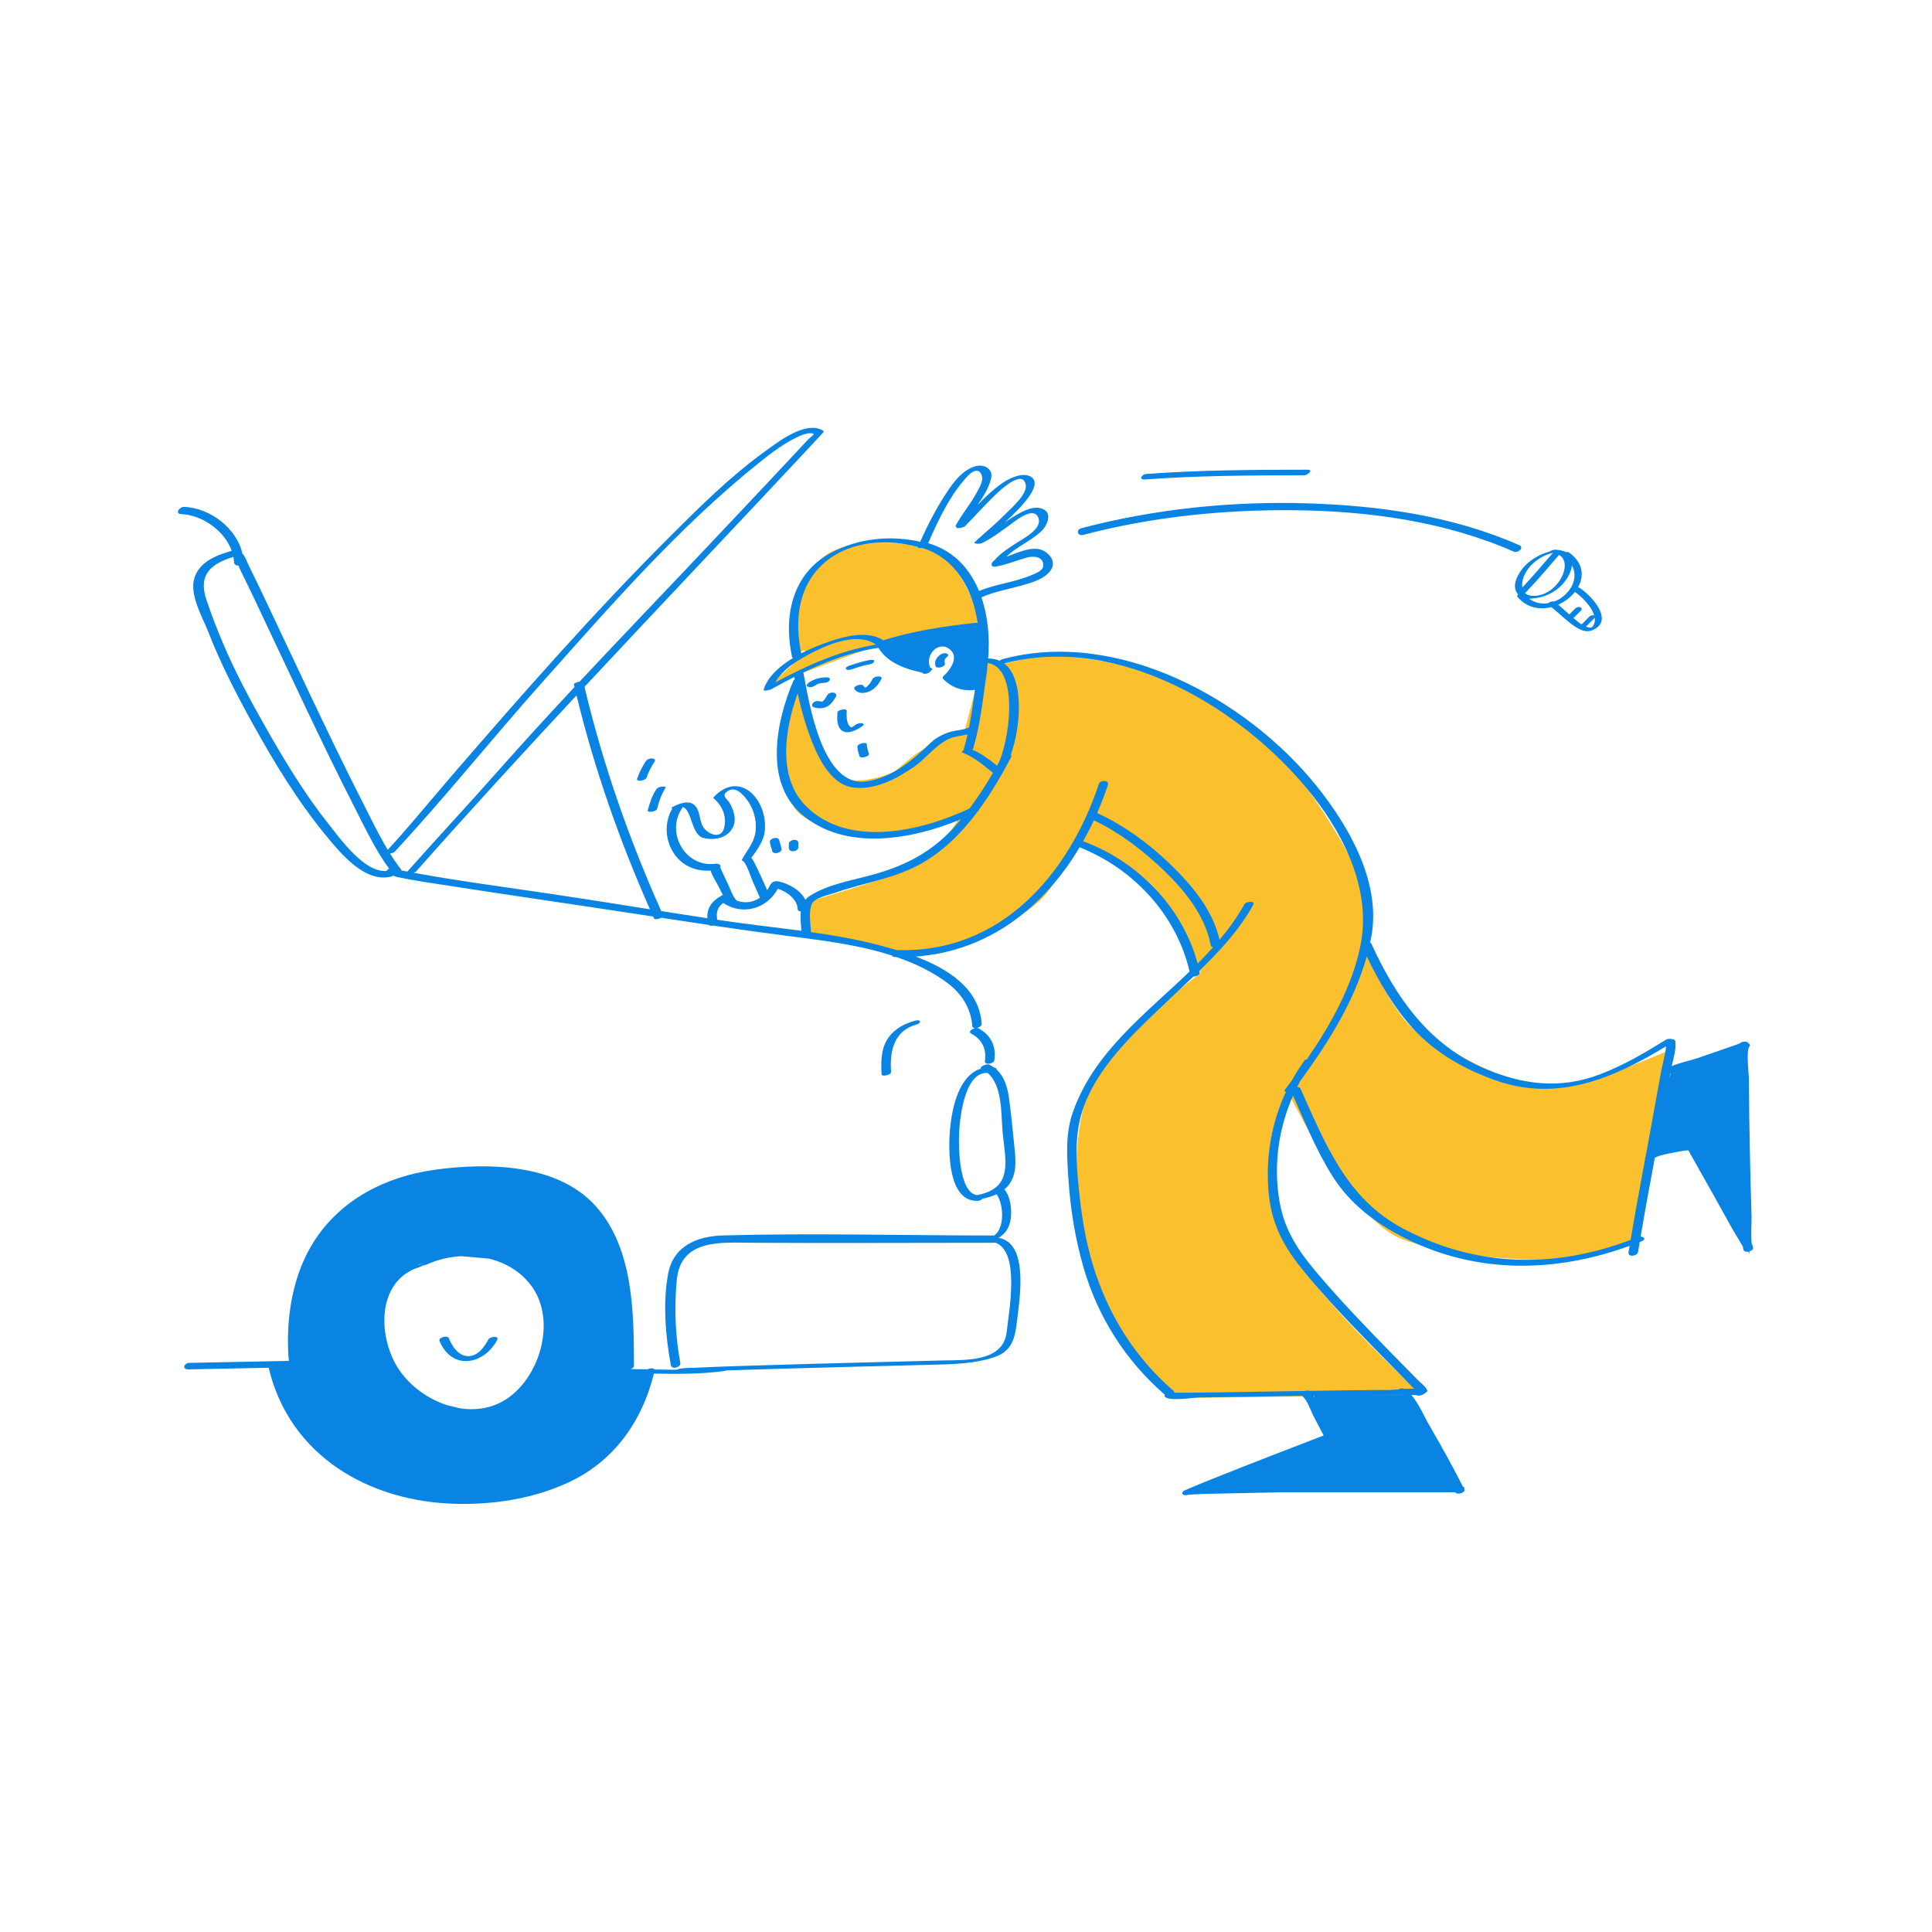 <?xml version="1.0" standalone="no"?>
<svg version="1.1" id="Layer_1" xmlns="http://www.w3.org/2000/svg" xmlns:xlink="http://www.w3.org/1999/xlink" x="0px" y="0px" width="595.28px" height="595.28px" viewBox="0 0 595.28 595.28" enable-background="new 0 0 595.28 595.28" xml:space="preserve">
<path id="color_x5F_2" fill="#FBC02D" d="M245.522,201.303l-1-1.5c0,0,1-11.5,1-13.5s2.5-9.5,8-14.5s19-5.5,31-3.5
	s17.5,23.833,17.5,23.833l-30.668,6.333l-34.832,12.833C236.522,211.303,254.522,196.803,245.522,201.303z M477.022,334.803
	c-13,0-31-12-39-16s-17-25-17-25s6-11-8-35s-30-41-51-49s-41-8-41-8l-13,3l-5-2l-5.963,23h-1.537l-8,3l-6,4l-6,5
	c0,0-7.5,3.5-14.5,2.5s-14.5-30-14.5-30l-4.5,10l-2,11.5c0,0,1,6,4,15.5s28.5,10.5,32.5,10c2.676-0.334,12.729-3.576,19.096-5.687
	c-1.496,2.902-7.102,12.789-15.596,16.187c-10,4-31,10-31,10l1,11l23,3l7,3c0,0,5-1,14-4s22-8,28-15
	c2.201-2.567,6.15-9.039,10.27-16.201c7.477,2.796,20.807,8.759,25.73,17.201c7,12,12,23,12,23s-28,20-35,38s-1,53-1,53l20,34l6,6
	l78-1c0,0-37-34-41-47s-8-28-4-37s4-9,4-9s19,39,35,45s43,7,50,6s23-5,23-5l11-60C516.022,322.803,490.022,334.803,477.022,334.803z
	"></path>
<path id="color_x5F_1" d="M265.792,223.653c-1.548,1.156-4.542,2.834-6.428,1.409c-1.598-1.207-1.462-3.786-1.341-5.55
	c0.055-0.804,2.944-1.421,2.877-0.438c-0.091,1.327-0.12,2.928,0.517,4.144c0.178,0.341,0.515,0.849,0.946,0.905
	c0.025-0.014,0.048-0.026,0.1-0.054c0.376-0.204,0.717-0.438,1.06-0.693c0.55-0.411,1.366-0.633,2.049-0.549
	C266.145,222.897,266.259,223.306,265.792,223.653z M267.079,229.295c-0.019-0.765-2.922-0.238-2.898,0.776s0.334,1.968,0.65,2.922
	c0.299,0.897,3.177,0.062,2.898-0.776C267.412,231.263,267.103,230.31,267.079,229.295z M256.725,213.398
	c-0.718-0.079-1.521,0.236-1.89,0.875c-0.348,0.6-0.706,1.292-1.244,1.749c-0.066,0.057-0.381,0.173-0.229,0.153
	c-0.276,0.038-0.561-0.038-0.825-0.108c-0.708-0.188-1.549-0.018-2.05,0.549c-0.421,0.477-0.295,1.183,0.364,1.358
	c1.354,0.358,2.765,0.417,4.026-0.286c1.254-0.7,2.018-1.904,2.719-3.116C257.963,213.939,257.279,213.458,256.725,213.398z
	 M270.374,208.423c-0.649,0.081-1.361,0.363-1.646,0.986c-0.341,0.745-0.843,1.41-1.433,1.974c-0.149,0.143-0.396,0.374-0.602,0.47
	c-0.025-0.007-0.049-0.014-0.087-0.023c-0.26-0.104-0.438-0.363-0.604-0.571c-0.624-0.782-3.412,0.23-2.691,1.136
	c1.145,1.435,3.02,1.306,4.567,0.631c1.719-0.75,2.983-2.312,3.747-3.978C271.909,208.428,270.644,208.39,270.374,208.423z
	 M262.606,206.158c1.666-0.555,3.342-1.108,5.073-1.417c0.521-0.093,1.477-0.314,1.665-0.916c0.187-0.591-0.931-0.551-1.218-0.5
	c-2.266,0.404-4.436,1.104-6.614,1.83c-0.279,0.093-1.259,0.626-0.806,1.042C261.178,206.63,262.101,206.326,262.606,206.158z
	 M253.715,210.419c0.667-0.008,1.52-0.202,1.907-0.81c0.365-0.572-0.307-0.929-0.804-0.923c-2.055,0.025-3.994,0.474-5.684,1.691
	c-0.387,0.279-0.874,0.869-0.235,1.201c0.593,0.308,1.535,0.123,2.058-0.253C251.822,210.702,252.646,210.432,253.715,210.419z
	 M540.085,384.874c-0.197,0.321-0.62,0.576-1.085,0.714l0.022,0.715l-0.34-0.641c-0.492,0.082-0.99,0.024-1.294-0.259
	c-0.239-0.223-0.329-0.719-0.359-1.262c-0.891-1.545-3.214-5.406-3.521-5.959c-1.836-3.322-3.683-6.637-5.537-9.948
	c-2.547-4.55-5.256-9.372-7.756-13.802l-1.164,0.083c-3.156,0.554-7.57,1.275-9.174,2.205c-1.507,8.091-3.015,16.185-4.375,24.3
	c1.047,0.033,1.814,0.822,0.328,1.423c-0.201,0.081-0.403,0.157-0.605,0.237c-0.166,1.01-0.346,2.02-0.506,3.031
	c-0.22,1.388-3.189,1.725-2.945,0.185c0.107-0.678,0.229-1.354,0.34-2.031c-22.975,8.366-47.425,8.791-69.742-2.649
	c-8.645-4.431-16.323-10.252-21.614-18.523c-5.036-7.873-8.556-16.604-12.348-25.122c-4.521,10.223-6.103,21.653-4.129,32.815
	c1.643,9.291,6.241,15.673,12.28,22.733c7.032,8.221,14.533,16.033,22.104,23.755c2.756,2.811,5.534,5.6,8.281,8.419
	c0.823,0.846,2.4,1.969,2.823,3.129c0.078,0.216-0.153,0.469-0.3,0.582c-0.115,0.088-0.249,0.158-0.38,0.229
	c-0.459,0.541-2.143,1.081-2.695,0.615c-0.013-0.01-0.686-0.023-1.518-0.034c2.271,2.733,4.376,7.334,4.871,8.194
	c3.793,6.592,7.57,13.241,10.999,20.037c0.376,0.154,0.594,0.389,0.38,0.739c0.022,0.044,0.047,0.088,0.068,0.132
	c0.48,0.963-2.126,1.823-2.82,0.888h-53.658c-5.342,0.097-10.683,0.193-16.022,0.323c-4.082,0.099-8.185,0.123-12.261,0.394
	c0.002,0-0.013,0-0.041-0.001c-0.74,0.201-1.393,0.248-1.814-0.01c-0.265-0.162-0.317-0.361-0.262-0.565
	c-0.011-0.095,0.046-0.206,0.185-0.334c0.021-0.026,0.034-0.052,0.059-0.077c0.254-0.266,0.611-0.431,1.011-0.542
	c0.732-0.337,1.473-0.658,2.217-0.969c2.582-1.08,5.178-2.124,7.778-3.158c10.726-4.267,21.493-8.432,32.27-12.569
	c-0.966-1.871-1.938-3.738-2.933-5.595c-0.928-1.733-2.093-5.462-3.743-6.631c-1.998,0.032-3.995,0.061-5.993,0.094
	c-8.564,0.141-17.129,0.302-25.694,0.41c-1.87,0.023-9.02,1.276-10.577-0.225c-0.182-0.175-0.119-0.379,0.076-0.572
	c-0.02-0.014-0.043-0.024-0.062-0.04c-12.098-10.447-20.731-24.048-25.128-39.423c-2.467-8.625-3.932-17.507-4.542-26.455
	c-0.479-7.024-1.079-14.21,1.262-20.989c6.396-18.518,22.252-30.257,36.027-43.541c-4.076-17.505-17.31-31.688-33.882-38.258
	c-11,18.479-28.102,32.032-50.473,33.658c9.867,3.742,19.504,9.808,20.297,20.611c0.053,0.72-0.707,1.249-1.463,1.412
	c0.182,0.01,0.349,0.046,0.488,0.12c3.823,2.024,5.505,5.514,4.885,9.769c-0.179,1.229-3.131,1.656-2.926,0.254
	c0.545-3.743-0.848-6.633-4.209-8.414c-1.016-0.538,0.119-1.456,1.205-1.681c-0.469-0.024-0.846-0.23-0.879-0.684
	c-0.394-5.364-3.211-9.868-7.464-13.098c-4.72-3.584-10.153-6.177-15.915-8.143c-0.149-0.003-0.295,0.002-0.445-0.002
	c-0.558-0.016-0.825-0.203-0.899-0.456c-10.689-3.438-22.418-4.796-32.897-6.143c-7.416-0.953-14.803-1.996-22.184-3.082
	c-0.521,0.138-1.072,0.089-1.388-0.206c-4.873-0.721-9.745-1.46-14.62-2.205c-0.797,0.363-2.053,0.64-2.244,0.216
	c-0.09-0.199-0.177-0.4-0.267-0.6c-1.507-0.23-3.011-0.459-4.519-0.69c-19.079-2.923-38.186-5.661-57.259-8.619
	c-5.689-0.882-11.425-1.671-17.062-2.855c-0.287-0.061-0.773-0.218-1.281-0.432c-0.167,0.115-0.365,0.216-0.628,0.281
	c-8.063,2.005-15.55-7.153-19.979-12.53c-8.889-10.791-16.221-22.901-22.96-35.119c-4.948-8.972-9.617-18.057-13.336-27.606
	c-1.802-4.625-5.976-11.617-4.3-16.815c1.618-5.019,6.784-6.943,11.466-8.311c-2.217-6.27-9.236-11.084-15.622-11.316
	c-1.956-0.071-0.492-2.265,0.975-2.212c7.892,0.286,16.203,6.56,17.962,14.433c0.89,0.889,1.495,2.746,1.989,3.732
	c1.599,3.188,3.134,6.407,4.664,9.627c4.716,9.928,9.363,19.889,14.078,29.818c5.294,11.148,10.615,22.29,16.234,33.279
	c2.49,4.87,4.922,10.009,7.804,14.788c6.9-7.493,13.335-15.456,19.994-23.159c21.561-24.941,43.36-49.8,66.693-73.111
	c9.369-9.359,18.944-18.89,29.726-26.643c3.994-2.872,12.207-9.33,17.593-6.347c0.256,0.142,0.418,0.387,0.174,0.651
	c-1.516,1.647-3.042,3.286-4.57,4.921c-22.932,24.546-46.08,48.896-68.992,73.461c5.598,23.674,13.729,46.893,23.652,69.095
	c4.735,0.748,9.472,1.48,14.21,2.198c-0.14-3.228,1.291-5.263,4.488-7.044c0.083-0.046,0.187-0.077,0.286-0.11
	c-0.532-1.021-1.063-2.044-1.569-3.079c-0.355-0.728-1.779-2.903-2.197-4.441c-4.901,0.312-9.257-1.667-11.818-6.096
	c-2.269-3.924-2.36-9.139,0.019-13.01c-0.402-0.064-0.496-0.25,0.259-0.618c3.837-1.868,6.952-2.197,8.052,2.516
	c0.279,1.192,0.496,2.524,1.092,3.61c1.155,2.104,5.534,4.37,6.547,0.445c0.901-3.492-0.55-6.844-3.23-9.125
	c-0.157-0.134-0.064-0.267,0.053-0.39c8.056-8.522,16.551,0.85,15.734,10.307c-0.233,2.713-2.021,5.52-3.598,7.661
	c-0.896,1.218-0.675,0.284,0.122,1.802c1.528,2.911,2.87,5.925,4.187,8.941c0.335-0.492,0.645-1.02,0.91-1.603
	c0.073-0.162,0.191-0.299,0.334-0.416c0.033-0.053,0.049-0.112,0.094-0.16c0.525-0.561,1.33-0.688,2.049-0.549
	c3.026,0.583,6.941,2.654,8.375,5.708c0.373-0.458,0.823-0.88,1.39-1.245c5.558-3.586,13.325-4.826,19.57-6.566
	c10.252-2.856,18.497-7.241,25.569-15.34c0.488-0.56,0.959-1.132,1.432-1.703c-15.446,6.442-36.026,9.965-49.293-1.691
	c-11.526-10.127-7.56-28.723-2.363-40.977c0.082-0.192,0.239-0.351,0.438-0.48c-0.045-0.233-0.093-0.466-0.137-0.699
	c-2.42,1.228-4.809,2.514-7.166,3.828c-0.238,0.133-2.545,0.793-2.283-0.005c1.313-3.994,4.984-7.206,9.069-9.668
	c-0.171-0.042-0.29-0.122-0.317-0.248c-2.696-12.479-0.079-25.662,11.94-32.124c8.379-4.505,18.313-5.513,27.54-3.43
	c2.492-5.58,5.313-11.036,8.765-16.083c2.099-3.068,4.579-6.091,8.251-7.184c2.541-0.756,5.561,0.758,4.83,3.762
	s-2.418,5.626-4.205,8.192c2.302-2.384,4.695-4.666,7.397-6.584c2.09-1.484,6.2-3.604,8.843-2.249
	c4.29,2.198-2.278,9.17-7.82,14.186c1.067-0.75,2.148-1.477,3.273-2.13c2.37-1.376,5.697-3.224,8.485-1.992
	c3.107,1.373,1.14,5.357-0.543,6.896c-3.265,2.986-7.59,4.748-10.765,7.817c3.742-1.367,8.229-3.5,11.438-1.885
	c2.155,1.085,3.901,3.599,2.339,5.936c-1.891,2.828-5.947,3.922-9.028,4.798c-4.104,1.167-8.495,1.884-12.399,3.655
	c2.032,5.905,2.609,12.574,2.068,18.855c1.335-0.025,2.504,0.211,3.523,0.666c0.181-0.192,0.482-0.371,0.925-0.49
	c35.28-9.487,74.985,12.042,96.765,39.109c10.034,12.47,19.852,29.669,16.896,46.197c-0.121,0.676-0.271,1.343-0.413,2.014
	c0.17,0.077,0.307,0.189,0.383,0.354c7.607,16.647,17.845,31.355,35.275,38.628c11.768,4.91,23.086,6.242,35.232,1.606
	c7.219-2.754,13.752-6.605,20.29-10.663c0.468-0.29,1.286-0.322,1.83-0.165c0.515,0.02,0.976,0.223,1.041,0.733
	c0.291,2.295-0.552,5.146-1.13,7.596c2.584-1.101,5.757-1.712,8.11-2.521c2.759-0.948,5.521-1.89,8.271-2.863
	c1.032-0.366,4.493-1.511,4.601-1.637c0.579-0.682,2.463-0.723,2.629-0.028c0.157,0.06,0.301,0.142,0.4,0.278
	c0.228,0.31,0.102,0.621-0.195,0.875c-0.859,2.011-0.039,7.987-0.029,10.111c0.031,7.076,0.144,14.152,0.286,21.227
	c0.142,7.021,0.302,14.042,0.536,21.06c0.04,1.206-0.263,5.876,0.033,8.112C540.087,383.865,540.293,384.535,540.085,384.874z
	 M119.913,267.688c-4.264-5.824-7.45-12.64-10.706-19.007c-5.433-10.623-10.608-21.376-15.729-32.151
	c-4.918-10.347-9.761-20.729-14.677-31.078c-1.575-3.315-3.144-6.635-4.789-9.916c-0.173-0.345-0.358-0.801-0.562-1.283
	c-0.673,0.011-1.309-0.295-1.34-1.023c-0.023-0.538-0.091-1.068-0.186-1.593c-0.014-0.011-0.025-0.023-0.039-0.035
	c-6.889,2.093-10.821,5.461-8.342,13.014c1.538,4.685,3.376,9.364,5.306,13.902c3.72,8.749,8.253,17.196,12.937,25.459
	c5.879,10.374,12.121,20.702,19.557,30.049c3.43,4.313,11.016,15.052,17.849,14.304C119.181,268.092,119.39,267.871,119.913,267.688
	z M125.529,268.529c9.069-10.25,18.435-20.244,27.496-30.502c7.86-8.899,15.89-17.658,23.999-26.346
	c-0.061-0.255-0.124-0.51-0.184-0.766c-0.084-0.362,0.908-0.764,1.756-0.915c13.446-14.373,27.102-28.563,40.586-42.87
	c9.879-10.481,19.791-20.934,29.593-31.487c1.056-1.136,3.149-2.201,0.885-2.164c-1.3,0.021-2.563,0.525-3.728,1.064
	c-4.308,1.994-8.196,4.958-11.885,7.906c-24.824,19.841-46.185,44.473-67.264,68.12c-15.247,17.104-29.615,35.096-45.197,51.889
	c-0.232,0.251-0.84,0.438-1.43,0.52c1.072,1.71,2.211,3.367,3.441,4.936c0.074,0.094,0.1,0.189,0.097,0.284
	c0.176,0.036,0.35,0.078,0.525,0.112c0.431,0.083,0.862,0.158,1.294,0.239C125.521,268.543,125.522,268.537,125.529,268.529z
	 M200.259,280.168c-9.398-21.218-17.152-43.352-22.619-65.913c-16.655,17.884-33.18,35.887-49.375,54.189
	c-0.005,0.006-0.006,0.01-0.012,0.016c-0.016,0.017-0.031,0.033-0.047,0.05c-0.145,0.153-0.451,0.288-0.811,0.389
	c14.216,2.612,28.6,4.466,42.887,6.596C180.284,276.984,190.271,278.584,200.259,280.168z M224.239,272.271
	c0.747,1.508,1.521,4.071,2.793,5.233c2.5,0.898,5.055,0.542,7.119-0.911c-0.723-1.659-1.455-3.314-2.208-4.96
	c-0.444-0.974-2.058-6.077-3.136-6.39c-0.134-0.039-0.34-0.127-0.24-0.312c1.74-3.221,4.106-5.602,4.314-9.532
	c0.154-2.912-0.704-6.083-2.38-8.493c-1.291-1.858-4.224-5.475-6.97-2.569c-0.985,1.042,0.781,2.194,1.228,2.959
	c1.194,2.048,2.223,4.93,1.214,7.287c-1.55,3.622-5.843,4.499-9.375,3.559c-3.554-0.945-3.532-8.984-6.281-9.454
	c-0.022,0.087-0.06,0.18-0.131,0.284c-5.182,7.611,0.985,18.395,10.208,17.166c0.361-0.048,0.631-0.018,0.824,0.063
	c0.003,0,0.007,0,0.011,0c0.301,0.022,0.516,0.178,0.703,0.391c0.145,0.164,0.117,0.34-0.009,0.51
	c0.036,0.139,0.07,0.301,0.117,0.417c0.18,0.441,0.367,0.878,0.563,1.312C223.129,269.988,223.676,271.134,224.239,272.271z
	 M246.922,286.792c-0.144-1.94-0.407-4.054-0.169-5.982c-0.512,0.008-0.93-0.177-0.953-0.618c-0.162-3.142-3.216-5.367-6.128-6.371
	c-3.342,6.227-10.924,8.35-16.829,4.404c-1.813,1.303-2.204,2.834-1.862,5.154c0.755,0.112,1.508,0.233,2.263,0.344
	C231.117,284.885,239.037,285.735,246.922,286.792z M304.209,205.921c-1.223,8.267-1.974,16.552-4.322,24.605
	c-0.05,0.171-0.159,0.322-0.302,0.456c2.852,1.224,5.233,3.012,7.612,4.939c0.28-0.504,0.552-1.014,0.826-1.521
	c3.55-9.072,5.401-28.758-3.699-30.122c-0.048,0.422-0.101,0.842-0.159,1.26C304.21,205.646,304.231,205.771,304.209,205.921z
	 M286.8,206.707c-0.399,0.812-2.264,1.277-2.701,0.521c0-0.001-0.001-0.002-0.001-0.002c-5.12-1.072-10.556-2.953-13.441-7.589
	c-0.005-0.008-0.006-0.017-0.011-0.025c-8.125,1.199-15.82,4.064-23.199,7.619c0.072,0.086,0.129,0.186,0.152,0.311
	c1.694,9.002,5.741,35.188,19.316,33.22c8.004-1.16,14.241-6.474,19.834-11.892c1.532-1.485,3.719-2.635,5.742-3.28
	c1.85-0.59,4.311-0.627,6.076-1.458c0.766-3.835,1.31-7.706,1.834-11.587c-3.665,0.522-7.157-0.626-9.809-3.369
	c-0.256-0.266-0.089-0.709,0.154-0.915c1.84-1.554,4.604-5.424,2.341-7.773c-3.579-3.715-8.337,1.31-6.455,5.237
	C287.429,205.885,287.278,206.32,286.8,206.707z M285.988,167.363c7.802,2.253,12.827,7.845,15.675,14.742
	c5.223-2.219,11.049-2.67,16.251-4.938c1.081-0.471,3.457-1.307,3.54-2.784c0.162-2.876-2.885-3.185-5.025-2.595
	c-3.253,0.896-6.35,2.229-9.689,2.792c-1.676,0.282-1.452-1.284-0.364-1.91c1.919-2.25,4.435-3.835,6.901-5.424
	c2.118-1.364,7.964-4.338,6.664-7.676c-1.543-3.962-7.523,1.3-9.547,2.729c-2.531,1.788-5.043,3.71-7.851,5.049
	c-0.833,0.397-3.492,0.174-1.744-0.659c0.042-0.02,0.082-0.044,0.124-0.065c-0.067-0.039-0.072-0.096,0.021-0.18
	c3.136-2.778,6.341-5.5,9.281-8.489c1.645-1.67,6.338-5.724,5.82-8.587c-0.907-5.012-8.092,1.858-9.619,3.344
	c-3.141,3.055-6.05,6.331-9.127,9.448c-0.457,0.463-3.147,0.833-2.605,0.284c0.039-0.04,0.077-0.081,0.115-0.12
	c-0.309-0.027-0.496-0.112-0.416-0.262c1.842-3.441,4.4-6.435,6.291-9.845c0.79-1.425,2.367-3.835,1.848-5.586
	c-0.752-2.53-2.842-1.585-4.213-0.137C292.817,152.31,289.172,160.059,285.988,167.363z M246.876,201.318
	c2.27-1.175,4.545-2.13,6.514-2.868c5.34-2.001,13.445-4.599,18.785-1.171c9.135-2.84,18.594-4.321,28.091-5.337
	c0.516-0.055,0.825,0.004,0.981,0.124c-1.508-10.293-6.556-19.76-16.721-23.136c-0.105,0.004-0.201-0.001-0.273-0.023
	c-0.098-0.03-0.199-0.055-0.297-0.084c-0.678,0.081-1.266,0.003-1.143-0.28c0.006-0.012,0.011-0.024,0.017-0.037
	c-9.287-2.485-20.332-1.923-28.06,4.26C245.932,179.837,244.694,190.833,246.876,201.318z M269.87,198.612
	c-5.396-3.85-14.131-0.329-19.301,2.327c-4.08,2.096-9.356,5.008-11.68,9.324C248.638,205.008,258.915,200.433,269.87,198.612z
	 M298.726,249.106c2.633-3.502,5.008-7.179,7.209-10.973c-2.958-2.421-5.717-4.821-9.341-6.229
	c-0.431-0.167-0.144-0.477,0.367-0.745c-0.035-0.104-0.04-0.226,0.002-0.371c0.435-1.492,0.802-2.994,1.14-4.5
	c-1.962,0.492-4.09,0.539-5.942,1.46c-4.09,2.034-6.906,6.036-10.682,8.616c-5.398,3.69-11.858,7.111-18.605,6.277
	c-5.673-0.701-9.376-6.634-11.505-11.334c-2.563-5.656-4.263-11.623-5.588-17.675c-4.031,11.126-6.317,25.995,2.653,34.841
	C261.53,261.391,283.88,256.131,298.726,249.106z M369.012,296.893c1.632-1.635,3.22-3.303,4.749-5.013
	c-0.361-0.074-0.645-0.274-0.713-0.64c-1.664-8.906-7.771-16.582-14.138-22.746c-6.427-6.224-13.745-11.867-21.857-15.751
	c-1.027,2.205-2.141,4.354-3.321,6.451C350.584,265.433,364.329,279.465,369.012,296.893z M361.599,429.259
	c-0.002-0.001-0.002-0.002-0.004-0.003c0,0,0,0,0,0C361.596,429.257,361.598,429.258,361.599,429.259z M405.022,430.007
	c-0.096,0.001-0.191,0.003-0.287,0.004c0.098,0.142,0.193,0.29,0.287,0.441V430.007z M431.137,429.803
	c-0.006-0.007-0.015-0.019-0.02-0.025c-2.879-0.019-5.759-0.009-8.638,0.014c-0.328,0.002-0.657,0.008-0.986,0.011H431.137z
	 M432.06,429.781c-0.03,0-0.065-0.001-0.092-0.001c-0.235-0.002-0.472,0-0.707-0.002c0.026,0.009,0.057,0.016,0.088,0.024h0.628
	C432.005,429.796,432.031,429.791,432.06,429.781z M401.906,326.804c0.136-0.187,0.437-0.343,0.792-0.457
	c7.323-10.668,13.86-22.306,16.445-34.803c3.426-16.559-4.372-33.136-14.449-46.066c-21.03-26.986-60.066-50.418-95.264-41.05
	c6.203,4.749,5.133,19.439,2.016,28.157c0.192,0.184,0.245,0.456,0.049,0.827c-2.854,5.386-6.083,10.927-9.848,16.056
	c-0.035,0.192-0.166,0.391-0.42,0.578c-5.036,6.744-11.03,12.72-18.381,16.589c-8.023,4.223-17.229,5.495-25.721,8.507
	c-1.892,0.67-6.394,1.428-7.134,3.718c-0.815,2.526-0.263,5.597-0.103,8.179c0.004,0.056-0.006,0.108-0.014,0.16
	c7.104,1.006,14.17,2.232,21.142,4.063c1.692,0.444,3.505,0.944,5.37,1.51c0.119-0.025,0.238-0.042,0.357-0.038
	c31.561,0.908,52.549-23.279,61.851-51.211c0.414-1.245,3.311-1.256,2.775,0.35c-0.979,2.938-2.088,5.821-3.315,8.635
	c8.296,3.834,15.923,9.378,22.471,15.72c6.635,6.426,13.189,14.117,15.227,23.361c2.877-3.424,5.488-7.041,7.674-10.967
	c0.529-0.949,3.461-1.132,2.73,0.181c-4.27,7.668-10.275,14.17-16.6,20.315c0.037,0.172,0.081,0.343,0.117,0.516
	c0.146,0.699-1.057,1.25-1.961,1.26c-2.823,2.694-5.682,5.334-8.454,7.986c-9.941,9.511-21.613,20.14-25.844,33.689
	c-2.405,7.702-1.794,15.704-1.02,23.642c0.767,7.867,1.997,15.743,4.283,23.326c4.604,15.268,12.806,28.554,24.904,39.003
	c0.19,0.164,0.217,0.344,0.142,0.519c0.177,0.034,0.41,0.074,0.688,0.076c0.947,0.007,1.895,0.005,2.843-0.001
	c3.286-0.021,6.573-0.068,9.859-0.118c8.981-0.135,17.963-0.298,26.944-0.439c0.475-0.144,0.968-0.175,1.271-0.02
	c8.28-0.13,16.562-0.265,24.843-0.282c0.644-0.001,1.651-0.095,2.803-0.191c0.535-0.39,1.121-0.394,1.729-0.128
	c1.007-0.063,2.038-0.095,2.993-0.056c-0.027-0.029-0.048-0.054-0.077-0.085c-1.04-1.085-2.094-2.158-3.149-3.229
	c-3.105-3.154-6.219-6.3-9.303-9.475c-7.748-7.977-15.547-16.019-22.483-24.725c-5.855-7.348-9.159-14.255-9.878-23.818
	c-0.794-10.545,1.027-20.809,5.415-30.14c-0.391-0.073-0.592-0.27-0.319-0.635c0.699-0.938,1.4-1.886,2.1-2.841
	C399.17,330.845,400.464,328.791,401.906,326.804z M513.327,322.395c-16.38,9.952-33.518,17.281-52.742,10.401
	c-9.406-3.367-18.261-8.335-25.073-15.762c-6.059-6.605-10.538-14.307-14.391-22.339c-3.882,13.92-11.941,26.659-20.427,38.272
	c-0.36,0.652-0.709,1.31-1.043,1.974c0.471-0.008,0.888,0.125,1.045,0.474c7.655,16.992,14.105,33.747,31.426,43.02
	c22.562,12.079,46.806,12.488,70.296,3.606c1.375-8.275,2.911-16.526,4.446-24.774c-0.088-0.141-0.064-0.333,0.107-0.58
	c0.416-2.23,0.832-4.46,1.239-6.691c1.207-6.603,2.42-13.205,3.601-19.812C512.173,328.164,513.231,324.423,513.327,322.395z
	 M514.763,330.749c-0.037,0.026-0.081,0.051-0.117,0.077c0.009-0.054,0.018-0.107,0.025-0.162c-0.013,0.009-0.025,0.018-0.039,0.026
	c-0.094,0.527-0.191,1.054-0.287,1.581L514.763,330.749z M313.383,406.845c-0.601,5.162-1.39,9.37-6.864,11.26
	c-6.506,2.248-13.677,2.245-20.483,2.421c-15.722,0.406-31.444,0.791-47.165,1.25c-5.004,0.146-10.007,0.303-15.01,0.477
	c-0.172,0.065-0.351,0.117-0.528,0.142c-7.123,1.015-14.532,0.964-21.862,0.836c-3.512,14.365-11.978,26.587-25.528,33.149
	c-10.964,5.309-23.479,7.276-35.599,6.968c-26.6-0.678-51.062-14.72-57.541-41.828c-0.008-0.032-0.004-0.063-0.007-0.094
	c-8.261,0.165-16.523,0.331-24.785,0.496c-1.978,0.04-1.313-1.965,0.291-1.997c10.235-0.205,20.471-0.41,30.707-0.614
	c-0.214-1.943-0.282-3.917-0.288-5.86c-0.027-10.577,2.158-21.64,7.853-30.689c8.214-13.057,22.124-20.194,37.156-22.305
	c16.234-2.279,38.161-2.062,49.984,11.349c11.463,13.001,11.59,32.639,11.624,48.991c0.001,0.5-0.493,0.874-1.074,1.044
	c1.734,0.011,3.48,0.037,5.239,0.072c0.774-0.386,1.927-0.446,2.171,0.042c2.241,0.046,4.492,0.09,6.742,0.1
	c1.621-0.685,3.818-0.535,5.48-0.62c4.984-0.252,9.974-0.418,14.962-0.58c14.036-0.454,28.075-0.816,42.114-1.177
	c6.343-0.163,12.687-0.322,19.03-0.488c7.342-0.193,19.212,0.602,20.187-8.907c0.575-5.624,4.32-24.756-3.594-27.428
	c-0.141,0.039-0.291,0.065-0.456,0.065c-24.665,0-49.335,0.142-74,0c-9.901-0.057-22.395-1.35-23.62,11.503
	c-0.799,8.373-0.459,17.192,1.092,25.464c0.271,1.448-2.631,2.2-2.898,0.776c-1.668-8.9-2.52-19.253-0.848-28.187
	c1.612-8.625,8.91-11.6,17.055-11.821c27.76-0.753,55.655,0.024,83.43,0.024c3.228-2.291,2.967-9.416,0.73-12.72
	c-1.387,0.642-2.897,1.072-4.375,1.404c-0.266,0.319-0.74,0.592-1.303,0.626c-9.535,0.579-9.24-16.121-8.671-22.188
	c0.606-6.471,2.729-16.46,9.522-18.546c-0.537-0.578,1.752-1.579,2.523-1.234c0.591,0.265,1.121,0.585,1.605,0.943
	c0.027,0.003,0.053,0.004,0.08,0.008c0.506,0.07,0.63,0.262,0.535,0.492c2.49,2.225,3.467,5.705,3.926,9.104
	c0.712,5.262,1.207,10.619,1.738,15.904c0.387,3.863,0.52,7.772-2.082,10.92c-0.335,0.405-0.715,0.761-1.114,1.092
	c1.951,2.251,2.334,6.398,1.956,9.087c-0.384,2.729-1.725,4.668-3.758,5.821C317.026,383.014,314.188,399.924,313.383,406.845z
	 M308.913,348.772c-0.482-5.39,0.021-14.234-4.595-18.173c-7.351-0.479-8.731,14.759-8.837,19.56
	c-0.076,3.423-0.012,17.297,5.554,18.082c0.063-0.019,0.126-0.037,0.19-0.049C312.47,366.032,309.681,357.326,308.913,348.772z
	 M86.387,421.356c-0.175,0.003-0.349,0.007-0.523,0.01c0.002,0.006,0.003,0.012,0.005,0.019L86.387,421.356z M128.675,389.783
	c0.162-0.028,0.329-0.047,0.491-0.056c0.08-0.076,0.229-0.169,0.488-0.289c0.342-0.158,0.689-0.311,1.042-0.46
	C130.026,389.222,129.35,389.489,128.675,389.783z M157.829,431.335c-0.122,0.072-0.24,0.151-0.364,0.222l0.224-0.087
	L157.829,431.335z M165.365,424.101c-0.018,0.026-0.036,0.051-0.054,0.077l0.043-0.041
	C165.354,424.136,165.362,424.109,165.365,424.101z M164.04,396.638c-3.261-4.687-8.114-7.558-13.447-8.844l-8.496-0.75
	c-3.754,0.216-7.47,1.119-10.804,2.656c-0.221,0.102-0.708,0.197-1.168,0.244c-0.021,0.112-0.263,0.264-0.861,0.451
	c-12.663,3.968-12.87,19.649-7.534,29.614c3.162,5.905,9.242,10.761,15.991,12.941l3.857,0.935c4.888,0.79,9.898,0.093,14.24-2.668
	C166.227,424.602,171.444,407.282,164.04,396.638z M282.353,315.684c1.711-0.472,1.391-1.688-0.324-1.214
	c-3.356,0.926-6.361,2.452-8.383,5.371c-2.221,3.207-2.262,7.478-1.996,11.209c0.056,0.773,2.968,0.202,2.898-0.776
	C274.092,323.885,275.419,317.598,282.353,315.684z M202.454,249.258c0.582-2.296,1.302-4.492,2.598-6.494
	c0.322-0.499-1.066-0.411-1.189-0.391c-0.602,0.097-1.334,0.316-1.682,0.854c-1.296,2.001-2.016,4.197-2.598,6.494
	C199.385,250.503,202.25,250.062,202.454,249.258z M200.92,233.688c-0.664-0.028-1.522,0.227-1.908,0.81
	c-1.129,1.711-2.032,3.477-2.693,5.419c-0.362,1.063,2.558,0.684,2.904-0.336c0.61-1.791,1.461-3.394,2.502-4.97
	C202.11,234.025,201.398,233.708,200.92,233.688z M237.714,261.398c0.04,0.127,0.074,0.256,0.106,0.385
	c0.002,0.006,0.054,0.381,0.044,0.16c0.031,0.717,0.676,0.98,1.334,0.928c0.533-0.042,1.631-0.452,1.6-1.158
	c-0.021-0.482-0.125-0.906-0.273-1.363c-0.074-0.23-0.152-0.458-0.225-0.689c-0.04-0.127-0.074-0.256-0.106-0.385
	c-0.002-0.006-0.054-0.38-0.044-0.16c-0.031-0.717-0.676-0.98-1.334-0.928c-0.533,0.042-1.631,0.452-1.6,1.158
	c0.021,0.482,0.125,0.906,0.273,1.363C237.563,260.939,237.642,261.168,237.714,261.398z M245.998,261.083c0-0.433,0-0.866,0-1.299
	c0-0.738-0.692-1.061-1.357-1.017c-0.599,0.039-1.586,0.474-1.586,1.209c0,0.433,0,0.866,0,1.299c0,0.738,0.692,1.061,1.357,1.017
	C245.011,262.252,245.998,261.817,245.998,261.083z M333.768,164.805c21.292-5.594,43.401-7.832,65.386-7.591
	c22.801,0.25,46.286,3.512,67.28,12.758c1.263,0.556,3.36-1.259,1.658-2.009c-20.555-9.052-43.227-12.213-65.52-12.882
	c-23.24-0.697-46.856,1.748-69.357,7.659C331.414,163.212,331.97,165.277,333.768,164.805z M352.786,147.736
	c16.308-1.21,32.643-1.283,48.986-1.283c1.137,0,3.066-1.726,1.105-1.726c-16.589,0.001-33.169,0.085-49.721,1.313
	C351.692,146.149,350.783,147.884,352.786,147.736z M150.501,412.68c-1.287,2.405-3.231,5.174-6.267,5.174
	c-2.988,0-4.942-3.098-5.925-5.494c-0.45-1.098-3.313-0.234-2.898,0.776c3.755,9.151,13.598,7.548,17.809-0.319
	C153.912,411.524,150.99,411.766,150.501,412.68z M467.281,178.255c1.788-4.28,5.791-7.07,10.142-8.324
	c0.385-0.257,1.251-0.577,1.529-0.569c1.13,0.034,2.505,0.191,3.578,0.765c0.338-0.081,0.682-0.07,0.899,0.088
	c4.479,3.242,4.707,7.368,2.774,10.771c0.153,0.001,0.295,0.02,0.393,0.081c3.809,2.394,11.136,10.417,3.809,13.189
	c-2.392,0.905-4.921-0.992-6.706-2.364c-1.97-1.514-3.752-3.296-5.7-4.839c-3.611,0.922-7.551,0.251-10.418-3.127
	c-0.235-0.277-0.115-0.56,0.159-0.778C466.696,182.008,466.452,180.239,467.281,178.255z M491.392,190.338
	c-0.91,0.911-1.821,1.821-2.731,2.732c0.38,0.15,0.76,0.271,1.138,0.315C491.14,193.542,491.527,191.341,491.392,190.338z
	 M485.268,182.368c-1.305,1.653-3.116,3.042-5.148,3.946c1.167,0.962,2.259,2.033,3.411,3c0.604-0.604,1.209-1.209,1.813-1.813
	c0.388-0.388,1.001-0.59,1.537-0.412c0.453,0.151,0.632,0.654,0.271,1.015c-0.666,0.667-1.333,1.334-2,2
	c-0.113,0.113-0.248,0.204-0.393,0.28c0.787,0.689,1.657,1.423,2.563,1.999c0.799-0.799,1.598-1.598,2.396-2.396
	c0.335-0.335,0.99-0.473,1.462-0.416c-0.339-1.05-0.86-2.026-1.535-2.91C488.403,185.036,486.941,183.553,485.268,182.368z
	 M471.629,184.458c-0.171,0.011-0.332,0.008-0.495,0.007c1.807,1.325,3.853,1.699,5.813,1.402c0.361-0.343,1.422-0.714,1.898-0.508
	c4.52-1.709,7.895-6.767,5.493-11.131c-0.13,1.239-0.609,2.467-1.228,3.509C480.62,181.938,476.466,184.154,471.629,184.458z
	 M470.166,182.485c-0.084,0.088-0.188,0.158-0.303,0.213c0.42,0.426,1.005,0.73,1.805,0.832c4.381,0.558,8.449-2.799,9.945-6.732
	c0.984-2.588,0.569-4.758-1.242-5.832C477.036,174.85,473.704,178.784,470.166,182.485z M469.054,181.011
	c3.25-3.454,6.342-7.083,9.43-10.679c-0.021-0.003-0.039-0.007-0.059-0.01c-0.117,0.052-0.256,0.102-0.421,0.146
	c-3.661,0.969-7.245,3.753-8.579,7.402C469.064,178.854,468.886,180.003,469.054,181.011z M291.138,204.415
	c-0.193-0.644-0.14-1.401,0.457-1.822c0.379-0.268,0.883-0.851,0.242-1.172c-0.594-0.299-1.531-0.11-2.055,0.26
	c-1.178,0.832-1.988,2.03-1.543,3.511C288.557,206.246,291.447,205.446,291.138,204.415z" fill="#0984E3"></path>
</svg>